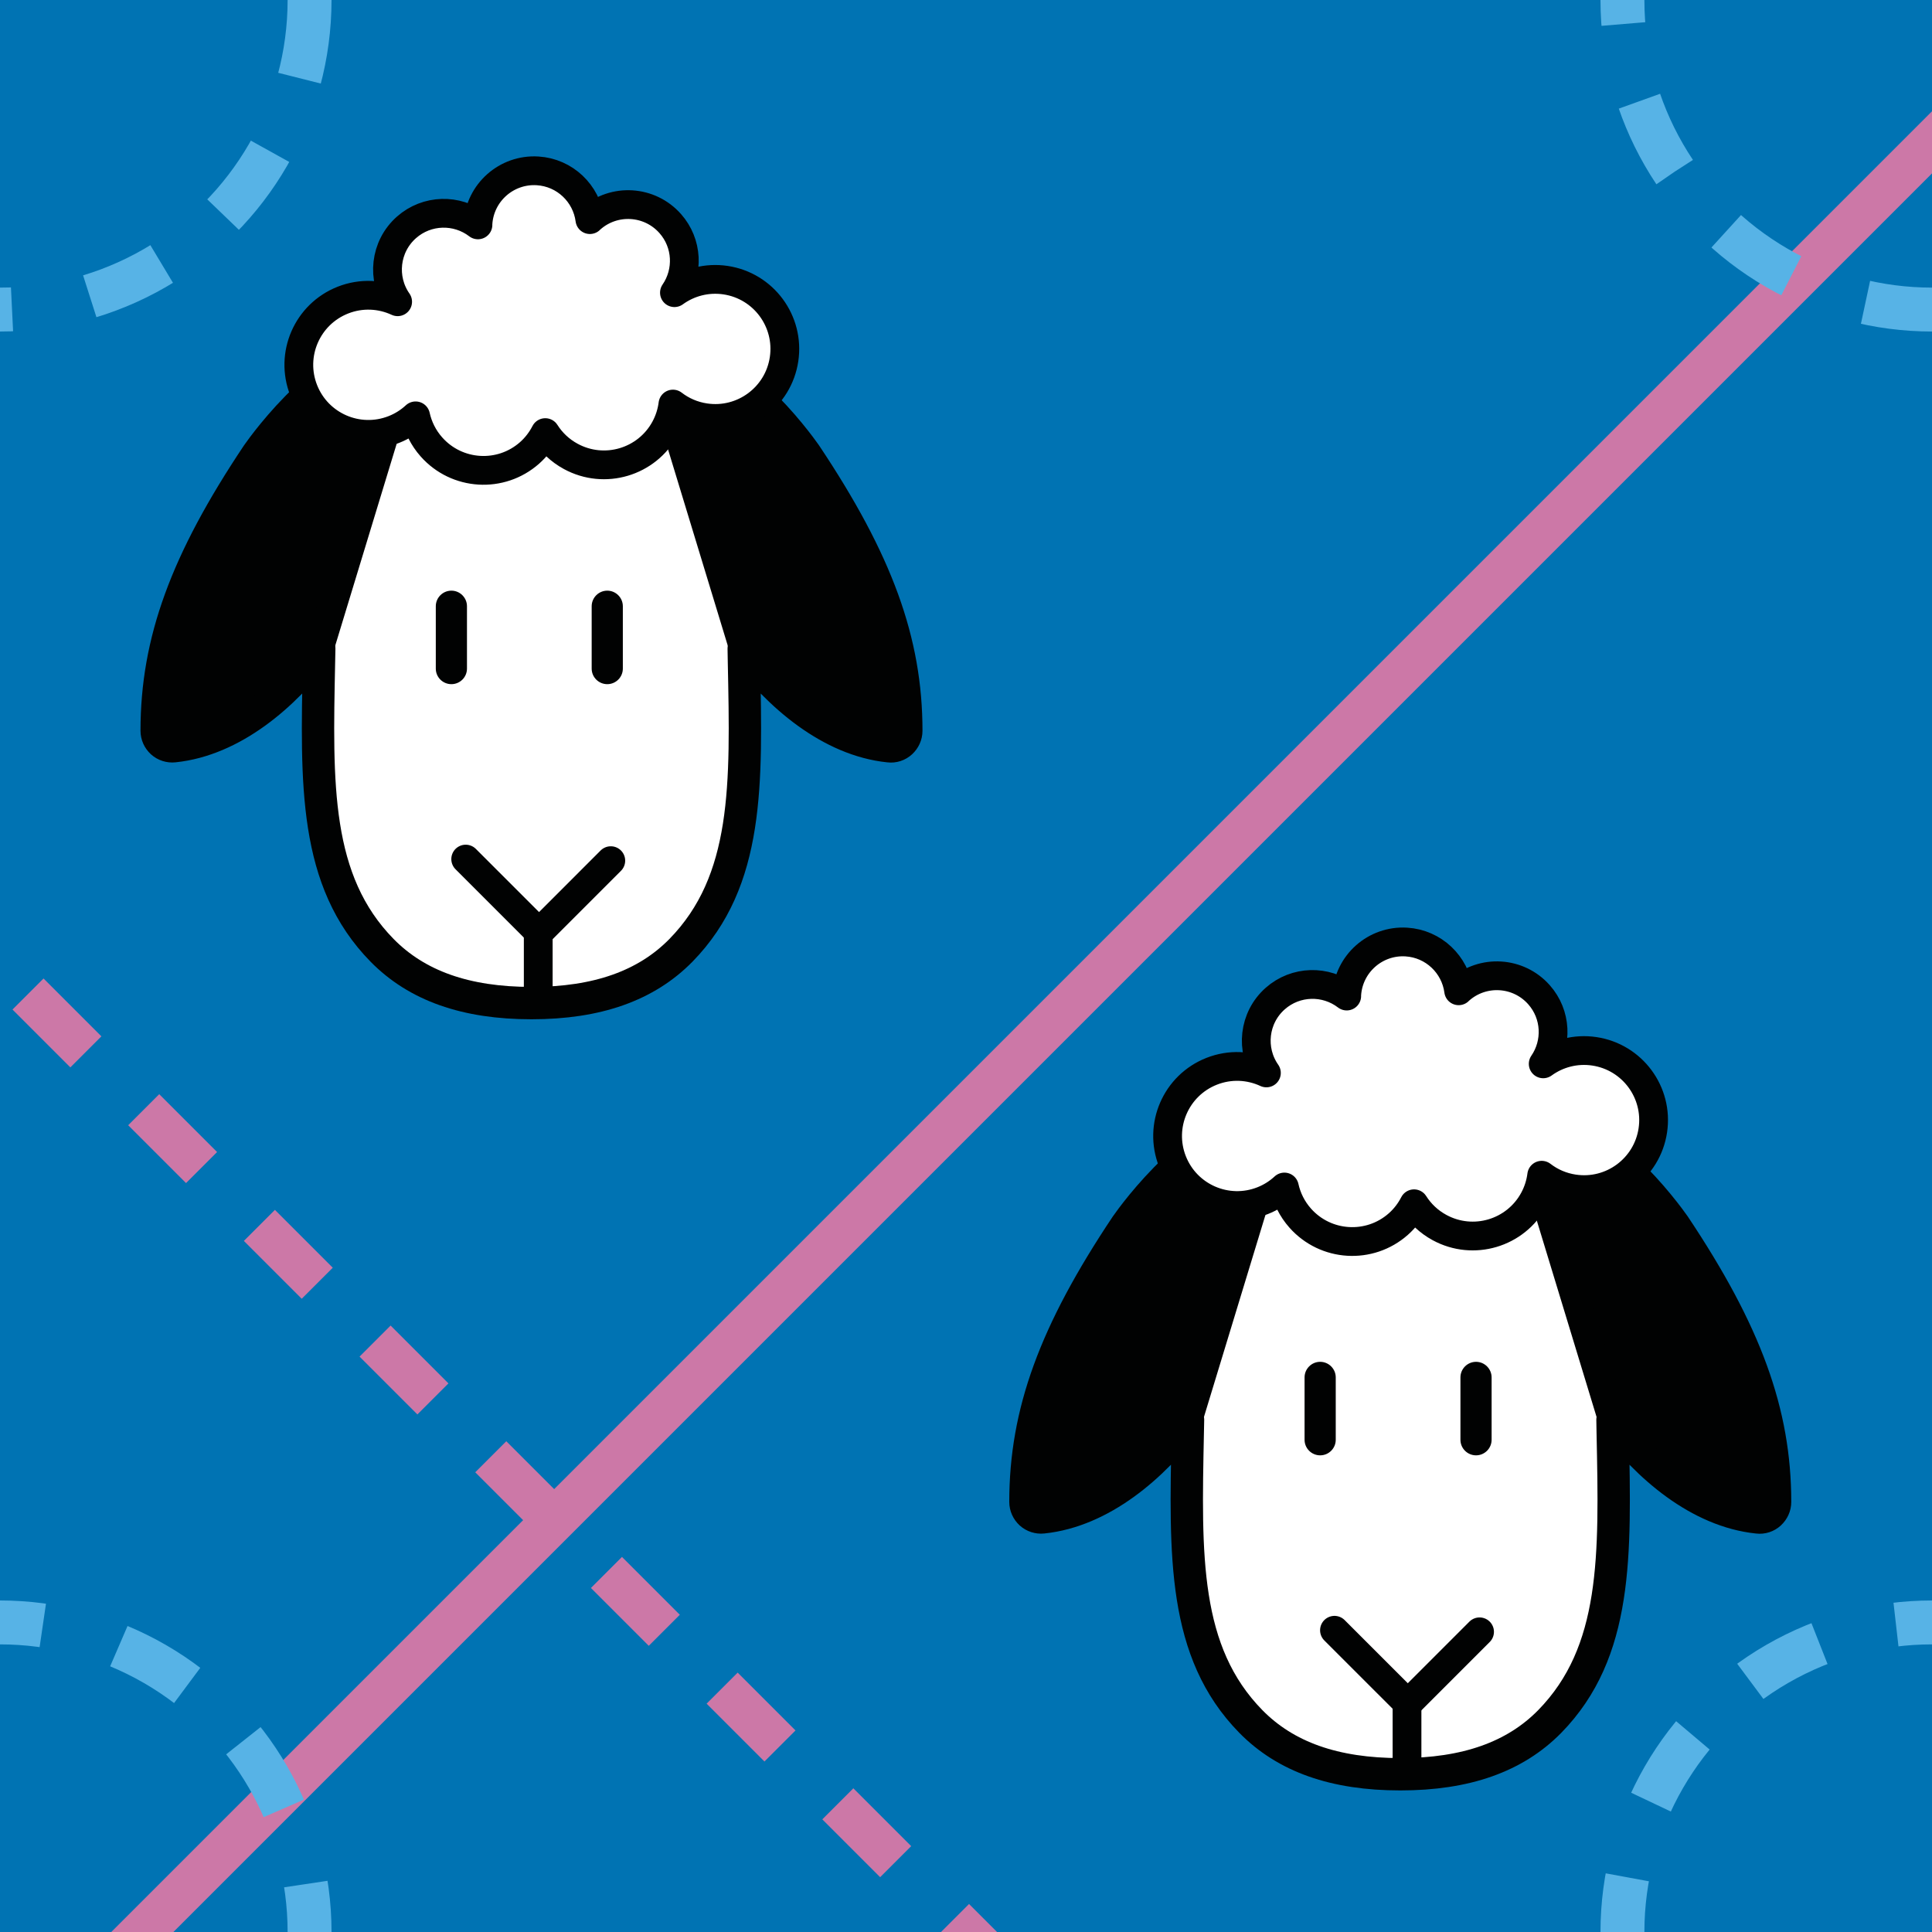 <?xml version="1.0" encoding="utf-8"?>
<!-- Generator: Adobe Illustrator 16.0.0, SVG Export Plug-In . SVG Version: 6.00 Build 0)  -->
<!DOCTYPE svg PUBLIC "-//W3C//DTD SVG 1.1//EN" "http://www.w3.org/Graphics/SVG/1.1/DTD/svg11.dtd">
<svg version="1.1" xmlns="http://www.w3.org/2000/svg" xmlns:xlink="http://www.w3.org/1999/xlink" x="0px" y="0px" width="220px"
	 height="220px" viewBox="0 0 220 220" enable-background="new 0 0 220 220" xml:space="preserve">
<g id="bg">
	<g>
		<g>
			<g>
				<rect fill="#0073B3" width="220" height="220"/>
			</g>
		</g>
	</g>
</g>
<g id="Layer_1">
	<line fill="none" stroke="#CC78A7" stroke-width="5" stroke-miterlimit="10" x1="8.104" y1="228.104" x2="228.104" y2="8.104"/>
	<g>
		<g>
			
				<line fill="none" stroke="#CC78A7" stroke-width="5" stroke-miterlimit="10" stroke-dasharray="9.315,9.315" x1="3.191" y1="113.19" x2="131.63" y2="241.629"/>
		</g>
	</g>
	<circle fill="none" stroke="#57B3E6" stroke-width="5" stroke-miterlimit="10" stroke-dasharray="9" cx="220" cy="0" r="35.251"/>
	<circle fill="none" stroke="#57B3E6" stroke-width="5" stroke-miterlimit="10" stroke-dasharray="9" cx="0" cy="0" r="35.251"/>
	
		<circle fill="none" stroke="#57B3E6" stroke-width="5" stroke-miterlimit="10" stroke-dasharray="9" cx="220" cy="220" r="35.251"/>
	<circle fill="none" stroke="#57B3E6" stroke-width="5" stroke-miterlimit="10" stroke-dasharray="9" cx="0" cy="220" r="35.251"/>
	<g>
		
			<path fill="#FFFFFF" stroke="#010202" stroke-width="3.276" stroke-linecap="round" stroke-linejoin="round" stroke-miterlimit="10" d="
			M159.451,202.037c-7.483,0-13.05-1.971-17.015-6.009c-7.765-7.92-7.469-18.905-7.186-32.807c0.011-0.515,0.022-1.026,0.032-1.541
			c-3.968,5.324-9.875,10.415-16.553,11.108c-0.494,0.053-1.001-0.107-1.374-0.444c-0.37-0.345-0.585-0.813-0.585-1.324
			c0-10.142,3.323-19.262,11.459-31.442c0.873-1.256,8.576-11.927,16.347-11.927c0.358,0,0.701,0.021,1.044,0.07
			c3.078-4.653,8.271-7.482,13.83-7.482c5.559,0,10.751,2.836,13.831,7.479c0.369-0.042,0.707-0.071,1.04-0.071
			c7.767,0,15.475,10.671,16.333,11.896c8.157,12.212,11.477,21.332,11.477,31.484c0,0.516-0.22,0.98-0.589,1.324
			c-0.37,0.341-0.867,0.508-1.375,0.444c-6.673-0.686-12.583-5.787-16.549-11.111c0.006,0.519,0.021,1.025,0.027,1.548
			c0.286,13.905,0.577,24.876-7.18,32.803C172.5,200.066,166.931,202.037,159.451,202.037z"/>
		
			<path fill="none" stroke="#010202" stroke-width="3.685" stroke-linecap="round" stroke-linejoin="round" stroke-miterlimit="10" d="
			M159.451,202.037c-7.483,0-13.05-1.971-17.015-6.009c-7.765-7.92-7.469-18.905-7.186-32.807c0.011-0.515,0.022-1.026,0.032-1.541
			c-3.968,5.324-9.875,10.415-16.553,11.108c-0.494,0.053-1.001-0.107-1.374-0.444c-0.37-0.345-0.585-0.813-0.585-1.324
			c0-10.142,3.323-19.262,11.459-31.442c0.873-1.256,8.576-11.927,16.347-11.927c0.358,0,0.701,0.021,1.044,0.07
			c3.078-4.653,8.271-7.482,13.83-7.482c5.559,0,10.751,2.836,13.831,7.479c0.369-0.042,0.707-0.071,1.04-0.071
			c7.767,0,15.475,10.671,16.333,11.896c8.157,12.212,11.477,21.332,11.477,31.484c0,0.516-0.22,0.98-0.589,1.324
			c-0.37,0.341-0.867,0.508-1.375,0.444c-6.673-0.686-12.583-5.787-16.549-11.111c0.006,0.519,0.021,1.025,0.027,1.548
			c0.286,13.905,0.577,24.876-7.18,32.803C172.5,200.066,166.931,202.037,159.451,202.037z"/>
		<g>
			<path fill="#010202" d="M150.329,165.722c-0.979,0-1.776-0.791-1.776-1.774v-7.1c0-0.977,0.796-1.775,1.776-1.775
				c0.977,0,1.774,0.799,1.774,1.775v7.1C152.104,164.931,151.306,165.722,150.329,165.722z"/>
			<path fill="#010202" d="M168.079,165.722c-0.978,0-1.776-0.791-1.776-1.774v-7.1c0-0.977,0.799-1.775,1.776-1.775
				c0.975,0,1.773,0.799,1.773,1.775v7.1C169.853,164.931,169.054,165.722,168.079,165.722z"/>
		</g>
		<g>
			
				<polyline fill="none" stroke="#010202" stroke-width="3.276" stroke-linecap="round" stroke-linejoin="round" stroke-miterlimit="10" points="
				151.958,185.64 160.309,193.99 168.48,185.818 			"/>
			
				<line fill="none" stroke="#010202" stroke-width="3.276" stroke-linecap="round" stroke-linejoin="round" stroke-miterlimit="10" x1="160.218" y1="193.743" x2="160.218" y2="202.01"/>
		</g>
		
			<path fill="#010202" stroke="#010202" stroke-width="3.276" stroke-linecap="round" stroke-linejoin="round" stroke-miterlimit="10" d="
			M173.281,127.719c0.369-0.042,0.707-0.071,1.04-0.071c7.767,0,15.475,10.671,16.333,11.896
			c8.157,12.212,11.477,21.332,11.477,31.484c0,0.516-0.22,0.98-0.589,1.324c-0.37,0.341-0.867,0.508-1.375,0.444
			c-6.673-0.686-12.583-5.787-16.549-11.111L173.281,127.719z"/>
		
			<path fill="#010202" stroke="#010202" stroke-width="3.276" stroke-linecap="round" stroke-linejoin="round" stroke-miterlimit="10" d="
			M135.283,161.681c-3.968,5.324-9.875,10.415-16.553,11.108c-0.494,0.053-1.001-0.107-1.374-0.444
			c-0.37-0.345-0.585-0.813-0.585-1.324c0-10.142,3.323-19.262,11.459-31.442c0.873-1.256,8.576-11.927,16.347-11.927
			c0.358,0,0.701,0.021,1.044,0.07L135.283,161.681z"/>
		
			<path fill="#FFFFFF" stroke="#010202" stroke-width="3.276" stroke-linecap="round" stroke-linejoin="round" stroke-miterlimit="10" d="
			M181.549,119.715c-2.138-0.318-4.202,0.25-5.822,1.427c1.627-2.367,1.512-5.62-0.479-7.869c-2.345-2.65-6.395-2.897-9.044-0.552
			c-0.037,0.031-0.068,0.068-0.104,0.102c-0.393-2.98-2.847-5.362-5.96-5.553c-3.532-0.215-6.57,2.474-6.786,6.006
			c-0.003,0.048,0,0.096-0.001,0.146c-2.385-1.83-5.806-1.779-8.141,0.287c-2.465,2.181-2.848,5.835-1.004,8.467
			c-1.896-0.88-4.136-1.014-6.235-0.187c-4.068,1.604-6.067,6.2-4.464,10.269c1.604,4.069,6.201,6.067,10.27,4.464
			c0.943-0.371,1.774-0.906,2.475-1.555c0.281,1.272,0.875,2.493,1.8,3.538c2.898,3.274,7.901,3.58,11.177,0.683
			c0.759-0.673,1.352-1.462,1.789-2.313c0.698,1.102,1.678,2.047,2.906,2.712c3.842,2.088,8.649,0.662,10.735-3.18
			c0.483-0.891,0.776-1.833,0.896-2.781c1.032,0.796,2.274,1.346,3.653,1.551c4.325,0.646,8.354-2.336,9-6.66
			C188.857,124.391,185.874,120.362,181.549,119.715z"/>
	</g>
	<g>
		
			<path fill="#FFFFFF" stroke="#010202" stroke-width="3.276" stroke-linecap="round" stroke-linejoin="round" stroke-miterlimit="10" d="
			M60.522,114.224c-7.483,0-13.05-1.971-17.015-6.01c-7.765-7.92-7.469-18.904-7.186-32.807c0.011-0.514,0.022-1.025,0.032-1.541
			c-3.968,5.324-9.875,10.416-16.553,11.109c-0.494,0.053-1.001-0.107-1.374-0.445c-0.37-0.344-0.585-0.813-0.585-1.324
			c0-10.141,3.323-19.262,11.459-31.441c0.873-1.256,8.576-11.928,16.347-11.928c0.358,0,0.701,0.021,1.044,0.07
			c3.078-4.652,8.271-7.482,13.83-7.482c5.559,0,10.751,2.836,13.831,7.48c0.369-0.043,0.707-0.072,1.04-0.072
			c7.767,0,15.475,10.672,16.333,11.896c8.157,12.211,11.477,21.332,11.477,31.484c0,0.516-0.22,0.98-0.589,1.324
			c-0.37,0.34-0.867,0.508-1.375,0.443c-6.673-0.686-12.583-5.787-16.549-11.111c0.006,0.52,0.021,1.025,0.027,1.549
			c0.286,13.904,0.577,24.875-7.18,32.803C73.572,112.253,68.002,114.224,60.522,114.224z"/>
		
			<path fill="none" stroke="#010202" stroke-width="3.685" stroke-linecap="round" stroke-linejoin="round" stroke-miterlimit="10" d="
			M60.522,114.224c-7.483,0-13.05-1.971-17.015-6.01c-7.765-7.92-7.469-18.904-7.186-32.807c0.011-0.514,0.022-1.025,0.032-1.541
			c-3.968,5.324-9.875,10.416-16.553,11.109c-0.494,0.053-1.001-0.107-1.374-0.445c-0.37-0.344-0.585-0.813-0.585-1.324
			c0-10.141,3.323-19.262,11.459-31.441c0.873-1.256,8.576-11.928,16.347-11.928c0.358,0,0.701,0.021,1.044,0.07
			c3.078-4.652,8.271-7.482,13.83-7.482c5.559,0,10.751,2.836,13.831,7.48c0.369-0.043,0.707-0.072,1.04-0.072
			c7.767,0,15.475,10.672,16.333,11.896c8.157,12.211,11.477,21.332,11.477,31.484c0,0.516-0.22,0.98-0.589,1.324
			c-0.37,0.34-0.867,0.508-1.375,0.443c-6.673-0.686-12.583-5.787-16.549-11.111c0.006,0.52,0.021,1.025,0.027,1.549
			c0.286,13.904,0.577,24.875-7.18,32.803C73.572,112.253,68.002,114.224,60.522,114.224z"/>
		<g>
			<path fill="#010202" d="M51.401,77.907c-0.979,0-1.776-0.791-1.776-1.773v-7.1c0-0.977,0.796-1.775,1.776-1.775
				c0.977,0,1.774,0.799,1.774,1.775v7.1C53.175,77.116,52.378,77.907,51.401,77.907z"/>
			<path fill="#010202" d="M69.151,77.907c-0.978,0-1.776-0.791-1.776-1.773v-7.1c0-0.977,0.799-1.775,1.776-1.775
				c0.975,0,1.773,0.799,1.773,1.775v7.1C70.924,77.116,70.126,77.907,69.151,77.907z"/>
		</g>
		<g>
			
				<polyline fill="none" stroke="#010202" stroke-width="3.276" stroke-linecap="round" stroke-linejoin="round" stroke-miterlimit="10" points="
				53.03,97.825 61.381,106.177 69.552,98.005 			"/>
			
				<line fill="none" stroke="#010202" stroke-width="3.276" stroke-linecap="round" stroke-linejoin="round" stroke-miterlimit="10" x1="61.29" y1="105.929" x2="61.29" y2="114.196"/>
		</g>
		
			<path fill="#010202" stroke="#010202" stroke-width="3.276" stroke-linecap="round" stroke-linejoin="round" stroke-miterlimit="10" d="
			M74.353,39.905c0.369-0.043,0.707-0.072,1.04-0.072c7.767,0,15.475,10.672,16.333,11.896
			c8.157,12.211,11.477,21.332,11.477,31.484c0,0.516-0.22,0.98-0.589,1.324c-0.37,0.34-0.867,0.508-1.375,0.443
			c-6.673-0.686-12.583-5.787-16.549-11.111L74.353,39.905z"/>
		
			<path fill="#010202" stroke="#010202" stroke-width="3.276" stroke-linecap="round" stroke-linejoin="round" stroke-miterlimit="10" d="
			M36.354,73.866c-3.968,5.324-9.875,10.416-16.553,11.109c-0.494,0.053-1.001-0.107-1.374-0.445
			c-0.37-0.344-0.585-0.813-0.585-1.324c0-10.141,3.323-19.262,11.459-31.441c0.873-1.256,8.576-11.928,16.347-11.928
			c0.358,0,0.701,0.021,1.044,0.07L36.354,73.866z"/>
		
			<path fill="#FFFFFF" stroke="#010202" stroke-width="3.276" stroke-linecap="round" stroke-linejoin="round" stroke-miterlimit="10" d="
			M82.621,31.901c-2.138-0.318-4.202,0.25-5.822,1.426c1.627-2.367,1.512-5.619-0.479-7.869c-2.345-2.65-6.395-2.896-9.044-0.551
			c-0.037,0.031-0.068,0.068-0.104,0.102c-0.393-2.98-2.847-5.363-5.96-5.553c-3.532-0.215-6.57,2.473-6.786,6.006
			c-0.003,0.047,0,0.096-0.001,0.145c-2.385-1.83-5.806-1.779-8.141,0.287c-2.465,2.182-2.848,5.836-1.004,8.467
			c-1.896-0.879-4.136-1.014-6.235-0.186c-4.068,1.604-6.067,6.199-4.464,10.268c1.604,4.07,6.201,6.068,10.27,4.465
			c0.943-0.371,1.774-0.906,2.475-1.555c0.281,1.271,0.875,2.492,1.8,3.537c2.898,3.275,7.901,3.58,11.177,0.684
			c0.759-0.674,1.352-1.463,1.789-2.313c0.698,1.102,1.678,2.047,2.906,2.711c3.842,2.088,8.649,0.662,10.735-3.18
			c0.483-0.891,0.776-1.832,0.896-2.781c1.032,0.797,2.274,1.346,3.653,1.551c4.325,0.646,8.354-2.336,9-6.66
			C89.929,36.577,86.946,32.548,82.621,31.901z"/>
	</g>
</g>
</svg>
